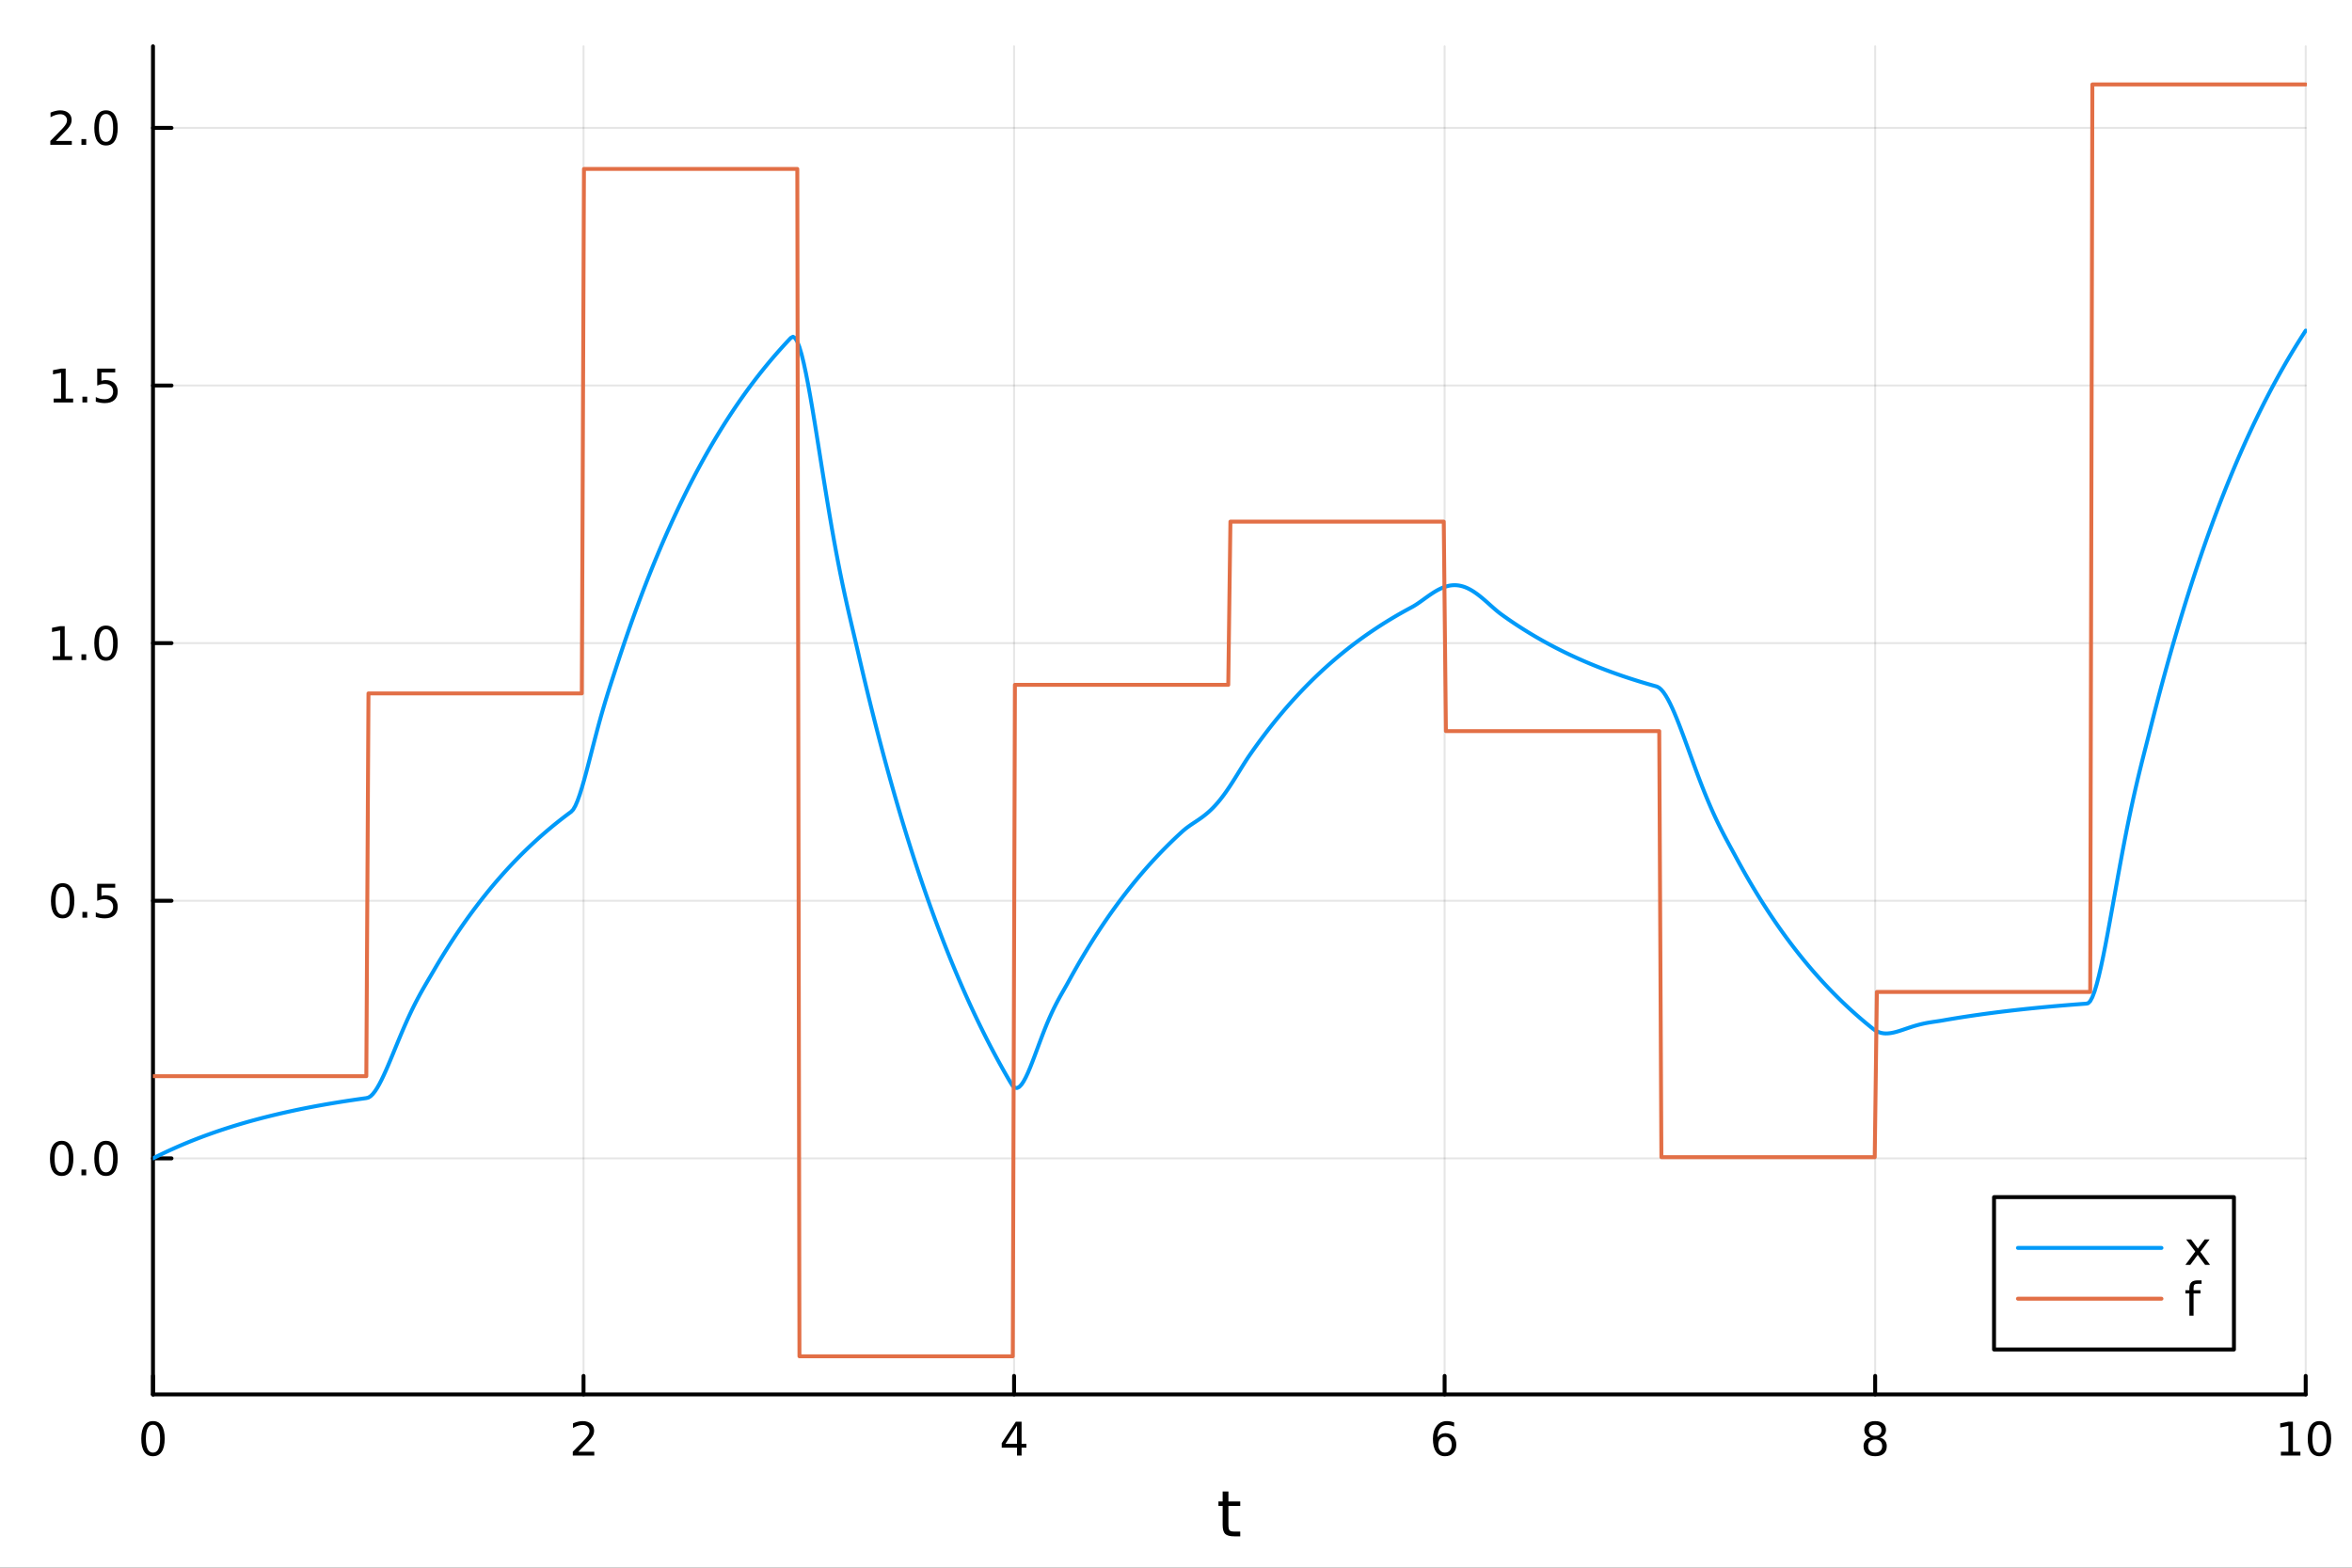 <?xml version="1.0" encoding="utf-8"?>
<svg xmlns="http://www.w3.org/2000/svg" xmlns:xlink="http://www.w3.org/1999/xlink" width="600" height="400" viewBox="0 0 2400 1600">
<rect x="0" y="0" width="2400" height="1600" fill="#333333" stroke="none"/>
<defs>
  <clipPath id="clip110">
    <rect x="0" y="0" width="2400" height="1600"/>
  </clipPath>
</defs>
<path clip-path="url(#clip110)" d="M0 1600 L2400 1600 L2400 0 L0 0  Z" fill="#ffffff" fill-rule="evenodd" fill-opacity="1"/>
<defs>
  <clipPath id="clip111">
    <rect x="480" y="0" width="1681" height="1600"/>
  </clipPath>
</defs>
<path clip-path="url(#clip110)" d="M156.112 1423.18 L2352.76 1423.18 L2352.76 47.244 L156.112 47.244  Z" fill="#ffffff" fill-rule="evenodd" fill-opacity="1"/>
<defs>
  <clipPath id="clip112">
    <rect x="156" y="47" width="2198" height="1377"/>
  </clipPath>
</defs>
<polyline clip-path="url(#clip112)" style="stroke:#000000; stroke-linecap:round; stroke-linejoin:round; stroke-width:2; stroke-opacity:0.1; fill:none" points="156.112,1423.18 156.112,47.244 "/>
<polyline clip-path="url(#clip112)" style="stroke:#000000; stroke-linecap:round; stroke-linejoin:round; stroke-width:2; stroke-opacity:0.1; fill:none" points="595.441,1423.18 595.441,47.244 "/>
<polyline clip-path="url(#clip112)" style="stroke:#000000; stroke-linecap:round; stroke-linejoin:round; stroke-width:2; stroke-opacity:0.1; fill:none" points="1034.77,1423.18 1034.77,47.244 "/>
<polyline clip-path="url(#clip112)" style="stroke:#000000; stroke-linecap:round; stroke-linejoin:round; stroke-width:2; stroke-opacity:0.1; fill:none" points="1474.1,1423.18 1474.1,47.244 "/>
<polyline clip-path="url(#clip112)" style="stroke:#000000; stroke-linecap:round; stroke-linejoin:round; stroke-width:2; stroke-opacity:0.1; fill:none" points="1913.43,1423.18 1913.43,47.244 "/>
<polyline clip-path="url(#clip112)" style="stroke:#000000; stroke-linecap:round; stroke-linejoin:round; stroke-width:2; stroke-opacity:0.1; fill:none" points="2352.76,1423.18 2352.76,47.244 "/>
<polyline clip-path="url(#clip112)" style="stroke:#000000; stroke-linecap:round; stroke-linejoin:round; stroke-width:2; stroke-opacity:0.1; fill:none" points="156.112,1182.25 2352.76,1182.25 "/>
<polyline clip-path="url(#clip112)" style="stroke:#000000; stroke-linecap:round; stroke-linejoin:round; stroke-width:2; stroke-opacity:0.1; fill:none" points="156.112,919.32 2352.76,919.32 "/>
<polyline clip-path="url(#clip112)" style="stroke:#000000; stroke-linecap:round; stroke-linejoin:round; stroke-width:2; stroke-opacity:0.1; fill:none" points="156.112,656.388 2352.76,656.388 "/>
<polyline clip-path="url(#clip112)" style="stroke:#000000; stroke-linecap:round; stroke-linejoin:round; stroke-width:2; stroke-opacity:0.1; fill:none" points="156.112,393.456 2352.76,393.456 "/>
<polyline clip-path="url(#clip112)" style="stroke:#000000; stroke-linecap:round; stroke-linejoin:round; stroke-width:2; stroke-opacity:0.1; fill:none" points="156.112,130.524 2352.76,130.524 "/>
<polyline clip-path="url(#clip110)" style="stroke:#000000; stroke-linecap:round; stroke-linejoin:round; stroke-width:4; stroke-opacity:1; fill:none" points="156.112,1423.18 2352.76,1423.18 "/>
<polyline clip-path="url(#clip110)" style="stroke:#000000; stroke-linecap:round; stroke-linejoin:round; stroke-width:4; stroke-opacity:1; fill:none" points="156.112,1423.18 156.112,1404.28 "/>
<polyline clip-path="url(#clip110)" style="stroke:#000000; stroke-linecap:round; stroke-linejoin:round; stroke-width:4; stroke-opacity:1; fill:none" points="595.441,1423.18 595.441,1404.28 "/>
<polyline clip-path="url(#clip110)" style="stroke:#000000; stroke-linecap:round; stroke-linejoin:round; stroke-width:4; stroke-opacity:1; fill:none" points="1034.77,1423.18 1034.77,1404.28 "/>
<polyline clip-path="url(#clip110)" style="stroke:#000000; stroke-linecap:round; stroke-linejoin:round; stroke-width:4; stroke-opacity:1; fill:none" points="1474.1,1423.18 1474.1,1404.28 "/>
<polyline clip-path="url(#clip110)" style="stroke:#000000; stroke-linecap:round; stroke-linejoin:round; stroke-width:4; stroke-opacity:1; fill:none" points="1913.43,1423.18 1913.43,1404.28 "/>
<polyline clip-path="url(#clip110)" style="stroke:#000000; stroke-linecap:round; stroke-linejoin:round; stroke-width:4; stroke-opacity:1; fill:none" points="2352.76,1423.18 2352.76,1404.28 "/>
<path clip-path="url(#clip110)" d="M156.112 1454.1 Q152.501 1454.1 150.672 1457.66 Q148.867 1461.2 148.867 1468.33 Q148.867 1475.44 150.672 1479.01 Q152.501 1482.55 156.112 1482.55 Q159.746 1482.55 161.552 1479.01 Q163.381 1475.44 163.381 1468.33 Q163.381 1461.2 161.552 1457.66 Q159.746 1454.1 156.112 1454.1 M156.112 1450.39 Q161.922 1450.39 164.978 1455 Q168.057 1459.58 168.057 1468.33 Q168.057 1477.06 164.978 1481.67 Q161.922 1486.25 156.112 1486.25 Q150.302 1486.25 147.223 1481.67 Q144.168 1477.06 144.168 1468.33 Q144.168 1459.58 147.223 1455 Q150.302 1450.39 156.112 1450.39 Z" fill="#000000" fill-rule="nonzero" fill-opacity="1" /><path clip-path="url(#clip110)" d="M590.094 1481.64 L606.413 1481.64 L606.413 1485.58 L584.469 1485.58 L584.469 1481.64 Q587.131 1478.89 591.714 1474.26 Q596.321 1469.61 597.501 1468.27 Q599.746 1465.74 600.626 1464.01 Q601.529 1462.25 601.529 1460.56 Q601.529 1457.8 599.584 1456.07 Q597.663 1454.33 594.561 1454.33 Q592.362 1454.33 589.909 1455.09 Q587.478 1455.86 584.7 1457.41 L584.7 1452.69 Q587.524 1451.55 589.978 1450.97 Q592.432 1450.39 594.469 1450.39 Q599.839 1450.39 603.033 1453.08 Q606.228 1455.77 606.228 1460.26 Q606.228 1462.39 605.418 1464.31 Q604.631 1466.2 602.524 1468.8 Q601.945 1469.47 598.844 1472.69 Q595.742 1475.88 590.094 1481.64 Z" fill="#000000" fill-rule="nonzero" fill-opacity="1" /><path clip-path="url(#clip110)" d="M1037.78 1455.09 L1025.97 1473.54 L1037.78 1473.54 L1037.78 1455.09 M1036.55 1451.02 L1042.43 1451.02 L1042.43 1473.54 L1047.36 1473.54 L1047.36 1477.43 L1042.43 1477.43 L1042.43 1485.58 L1037.78 1485.58 L1037.78 1477.43 L1022.18 1477.43 L1022.18 1472.92 L1036.55 1451.02 Z" fill="#000000" fill-rule="nonzero" fill-opacity="1" /><path clip-path="url(#clip110)" d="M1474.5 1466.44 Q1471.36 1466.44 1469.5 1468.59 Q1467.67 1470.74 1467.67 1474.49 Q1467.67 1478.22 1469.5 1480.39 Q1471.36 1482.55 1474.5 1482.55 Q1477.65 1482.55 1479.48 1480.39 Q1481.33 1478.22 1481.33 1474.49 Q1481.33 1470.74 1479.48 1468.59 Q1477.65 1466.44 1474.5 1466.44 M1483.79 1451.78 L1483.79 1456.04 Q1482.03 1455.21 1480.22 1454.77 Q1478.44 1454.33 1476.68 1454.33 Q1472.05 1454.33 1469.6 1457.45 Q1467.17 1460.58 1466.82 1466.9 Q1468.18 1464.89 1470.24 1463.82 Q1472.3 1462.73 1474.78 1462.73 Q1479.99 1462.73 1483 1465.9 Q1486.03 1469.05 1486.03 1474.49 Q1486.03 1479.82 1482.88 1483.03 Q1479.73 1486.25 1474.5 1486.25 Q1468.51 1486.25 1465.34 1481.67 Q1462.17 1477.06 1462.17 1468.33 Q1462.17 1460.14 1466.05 1455.28 Q1469.94 1450.39 1476.49 1450.39 Q1478.25 1450.39 1480.04 1450.74 Q1481.84 1451.09 1483.79 1451.78 Z" fill="#000000" fill-rule="nonzero" fill-opacity="1" /><path clip-path="url(#clip110)" d="M1913.43 1469.17 Q1910.09 1469.17 1908.17 1470.95 Q1906.27 1472.73 1906.27 1475.86 Q1906.27 1478.98 1908.17 1480.77 Q1910.09 1482.55 1913.43 1482.55 Q1916.76 1482.55 1918.68 1480.77 Q1920.6 1478.96 1920.6 1475.86 Q1920.6 1472.73 1918.68 1470.95 Q1916.78 1469.17 1913.43 1469.17 M1908.75 1467.18 Q1905.74 1466.44 1904.05 1464.38 Q1902.39 1462.32 1902.39 1459.35 Q1902.39 1455.21 1905.33 1452.8 Q1908.29 1450.39 1913.43 1450.39 Q1918.59 1450.39 1921.53 1452.8 Q1924.47 1455.21 1924.47 1459.35 Q1924.47 1462.32 1922.78 1464.38 Q1921.11 1466.44 1918.13 1467.18 Q1921.51 1467.96 1923.38 1470.26 Q1925.28 1472.55 1925.28 1475.86 Q1925.28 1480.88 1922.2 1483.57 Q1919.14 1486.25 1913.43 1486.25 Q1907.71 1486.25 1904.63 1483.57 Q1901.58 1480.88 1901.58 1475.86 Q1901.58 1472.55 1903.47 1470.26 Q1905.37 1467.96 1908.75 1467.18 M1907.04 1459.79 Q1907.04 1462.48 1908.7 1463.98 Q1910.39 1465.49 1913.43 1465.49 Q1916.44 1465.49 1918.13 1463.98 Q1919.84 1462.48 1919.84 1459.79 Q1919.84 1457.11 1918.13 1455.6 Q1916.44 1454.1 1913.43 1454.1 Q1910.39 1454.1 1908.7 1455.6 Q1907.04 1457.11 1907.04 1459.79 Z" fill="#000000" fill-rule="nonzero" fill-opacity="1" /><path clip-path="url(#clip110)" d="M2327.44 1481.64 L2335.08 1481.64 L2335.08 1455.28 L2326.77 1456.95 L2326.77 1452.69 L2335.04 1451.02 L2339.71 1451.02 L2339.71 1481.64 L2347.35 1481.64 L2347.35 1485.58 L2327.44 1485.58 L2327.44 1481.64 Z" fill="#000000" fill-rule="nonzero" fill-opacity="1" /><path clip-path="url(#clip110)" d="M2366.8 1454.1 Q2363.18 1454.1 2361.36 1457.66 Q2359.55 1461.2 2359.55 1468.33 Q2359.55 1475.44 2361.36 1479.01 Q2363.18 1482.55 2366.8 1482.55 Q2370.43 1482.55 2372.23 1479.01 Q2374.06 1475.44 2374.06 1468.33 Q2374.06 1461.2 2372.23 1457.66 Q2370.43 1454.1 2366.8 1454.1 M2366.8 1450.39 Q2372.61 1450.39 2375.66 1455 Q2378.74 1459.58 2378.74 1468.33 Q2378.74 1477.06 2375.66 1481.67 Q2372.61 1486.25 2366.8 1486.25 Q2360.99 1486.25 2357.91 1481.67 Q2354.85 1477.06 2354.85 1468.33 Q2354.85 1459.58 2357.91 1455 Q2360.99 1450.39 2366.8 1450.39 Z" fill="#000000" fill-rule="nonzero" fill-opacity="1" /><path clip-path="url(#clip110)" d="M1253.5 1522.27 L1253.5 1532.4 L1265.56 1532.4 L1265.56 1536.95 L1253.5 1536.95 L1253.5 1556.3 Q1253.5 1560.66 1254.67 1561.9 Q1255.88 1563.14 1259.54 1563.14 L1265.56 1563.14 L1265.56 1568.04 L1259.54 1568.04 Q1252.76 1568.04 1250.18 1565.53 Q1247.61 1562.98 1247.61 1556.3 L1247.61 1536.95 L1243.31 1536.95 L1243.31 1532.4 L1247.61 1532.4 L1247.61 1522.27 L1253.5 1522.27 Z" fill="#000000" fill-rule="nonzero" fill-opacity="1" /><polyline clip-path="url(#clip110)" style="stroke:#000000; stroke-linecap:round; stroke-linejoin:round; stroke-width:4; stroke-opacity:1; fill:none" points="156.112,1423.18 156.112,47.244 "/>
<polyline clip-path="url(#clip110)" style="stroke:#000000; stroke-linecap:round; stroke-linejoin:round; stroke-width:4; stroke-opacity:1; fill:none" points="156.112,1182.25 175.01,1182.25 "/>
<polyline clip-path="url(#clip110)" style="stroke:#000000; stroke-linecap:round; stroke-linejoin:round; stroke-width:4; stroke-opacity:1; fill:none" points="156.112,919.32 175.01,919.32 "/>
<polyline clip-path="url(#clip110)" style="stroke:#000000; stroke-linecap:round; stroke-linejoin:round; stroke-width:4; stroke-opacity:1; fill:none" points="156.112,656.388 175.01,656.388 "/>
<polyline clip-path="url(#clip110)" style="stroke:#000000; stroke-linecap:round; stroke-linejoin:round; stroke-width:4; stroke-opacity:1; fill:none" points="156.112,393.456 175.01,393.456 "/>
<polyline clip-path="url(#clip110)" style="stroke:#000000; stroke-linecap:round; stroke-linejoin:round; stroke-width:4; stroke-opacity:1; fill:none" points="156.112,130.524 175.01,130.524 "/>
<path clip-path="url(#clip110)" d="M62.937 1168.05 Q59.325 1168.05 57.497 1171.61 Q55.691 1175.16 55.691 1182.29 Q55.691 1189.39 57.497 1192.96 Q59.325 1196.5 62.937 1196.5 Q66.571 1196.5 68.376 1192.96 Q70.205 1189.39 70.205 1182.29 Q70.205 1175.16 68.376 1171.61 Q66.571 1168.05 62.937 1168.05 M62.937 1164.35 Q68.747 1164.35 71.802 1168.95 Q74.881 1173.54 74.881 1182.29 Q74.881 1191.01 71.802 1195.62 Q68.747 1200.2 62.937 1200.2 Q57.126 1200.2 54.048 1195.62 Q50.992 1191.01 50.992 1182.29 Q50.992 1173.54 54.048 1168.95 Q57.126 1164.35 62.937 1164.35 Z" fill="#000000" fill-rule="nonzero" fill-opacity="1" /><path clip-path="url(#clip110)" d="M83.098 1193.65 L87.983 1193.65 L87.983 1199.53 L83.098 1199.53 L83.098 1193.65 Z" fill="#000000" fill-rule="nonzero" fill-opacity="1" /><path clip-path="url(#clip110)" d="M108.168 1168.05 Q104.557 1168.05 102.728 1171.61 Q100.922 1175.16 100.922 1182.29 Q100.922 1189.39 102.728 1192.96 Q104.557 1196.5 108.168 1196.5 Q111.802 1196.5 113.608 1192.96 Q115.436 1189.39 115.436 1182.29 Q115.436 1175.16 113.608 1171.61 Q111.802 1168.05 108.168 1168.05 M108.168 1164.35 Q113.978 1164.35 117.033 1168.95 Q120.112 1173.54 120.112 1182.29 Q120.112 1191.01 117.033 1195.62 Q113.978 1200.2 108.168 1200.2 Q102.358 1200.2 99.279 1195.62 Q96.223 1191.01 96.223 1182.29 Q96.223 1173.54 99.279 1168.95 Q102.358 1164.35 108.168 1164.35 Z" fill="#000000" fill-rule="nonzero" fill-opacity="1" /><path clip-path="url(#clip110)" d="M63.932 905.118 Q60.321 905.118 58.492 908.683 Q56.687 912.225 56.687 919.354 Q56.687 926.461 58.492 930.026 Q60.321 933.567 63.932 933.567 Q67.566 933.567 69.372 930.026 Q71.2 926.461 71.2 919.354 Q71.2 912.225 69.372 908.683 Q67.566 905.118 63.932 905.118 M63.932 901.415 Q69.742 901.415 72.798 906.021 Q75.876 910.604 75.876 919.354 Q75.876 928.081 72.798 932.688 Q69.742 937.271 63.932 937.271 Q58.122 937.271 55.043 932.688 Q51.987 928.081 51.987 919.354 Q51.987 910.604 55.043 906.021 Q58.122 901.415 63.932 901.415 Z" fill="#000000" fill-rule="nonzero" fill-opacity="1" /><path clip-path="url(#clip110)" d="M84.094 930.72 L88.978 930.72 L88.978 936.6 L84.094 936.6 L84.094 930.72 Z" fill="#000000" fill-rule="nonzero" fill-opacity="1" /><path clip-path="url(#clip110)" d="M99.21 902.04 L117.566 902.04 L117.566 905.975 L103.492 905.975 L103.492 914.447 Q104.51 914.1 105.529 913.938 Q106.547 913.753 107.566 913.753 Q113.353 913.753 116.733 916.924 Q120.112 920.095 120.112 925.512 Q120.112 931.09 116.64 934.192 Q113.168 937.271 106.848 937.271 Q104.672 937.271 102.404 936.901 Q100.159 936.53 97.751 935.789 L97.751 931.09 Q99.835 932.225 102.057 932.78 Q104.279 933.336 106.756 933.336 Q110.76 933.336 113.098 931.229 Q115.436 929.123 115.436 925.512 Q115.436 921.901 113.098 919.794 Q110.76 917.688 106.756 917.688 Q104.881 917.688 103.006 918.104 Q101.154 918.521 99.21 919.401 L99.21 902.04 Z" fill="#000000" fill-rule="nonzero" fill-opacity="1" /><path clip-path="url(#clip110)" d="M53.747 669.733 L61.386 669.733 L61.386 643.367 L53.075 645.034 L53.075 640.775 L61.339 639.108 L66.015 639.108 L66.015 669.733 L73.654 669.733 L73.654 673.668 L53.747 673.668 L53.747 669.733 Z" fill="#000000" fill-rule="nonzero" fill-opacity="1" /><path clip-path="url(#clip110)" d="M83.098 667.788 L87.983 667.788 L87.983 673.668 L83.098 673.668 L83.098 667.788 Z" fill="#000000" fill-rule="nonzero" fill-opacity="1" /><path clip-path="url(#clip110)" d="M108.168 642.187 Q104.557 642.187 102.728 645.751 Q100.922 649.293 100.922 656.423 Q100.922 663.529 102.728 667.094 Q104.557 670.636 108.168 670.636 Q111.802 670.636 113.608 667.094 Q115.436 663.529 115.436 656.423 Q115.436 649.293 113.608 645.751 Q111.802 642.187 108.168 642.187 M108.168 638.483 Q113.978 638.483 117.033 643.089 Q120.112 647.673 120.112 656.423 Q120.112 665.149 117.033 669.756 Q113.978 674.339 108.168 674.339 Q102.358 674.339 99.279 669.756 Q96.223 665.149 96.223 656.423 Q96.223 647.673 99.279 643.089 Q102.358 638.483 108.168 638.483 Z" fill="#000000" fill-rule="nonzero" fill-opacity="1" /><path clip-path="url(#clip110)" d="M54.742 406.801 L62.381 406.801 L62.381 380.435 L54.071 382.102 L54.071 377.843 L62.335 376.176 L67.011 376.176 L67.011 406.801 L74.649 406.801 L74.649 410.736 L54.742 410.736 L54.742 406.801 Z" fill="#000000" fill-rule="nonzero" fill-opacity="1" /><path clip-path="url(#clip110)" d="M84.094 404.857 L88.978 404.857 L88.978 410.736 L84.094 410.736 L84.094 404.857 Z" fill="#000000" fill-rule="nonzero" fill-opacity="1" /><path clip-path="url(#clip110)" d="M99.21 376.176 L117.566 376.176 L117.566 380.111 L103.492 380.111 L103.492 388.583 Q104.51 388.236 105.529 388.074 Q106.547 387.889 107.566 387.889 Q113.353 387.889 116.733 391.06 Q120.112 394.232 120.112 399.648 Q120.112 405.227 116.64 408.329 Q113.168 411.407 106.848 411.407 Q104.672 411.407 102.404 411.037 Q100.159 410.667 97.751 409.926 L97.751 405.227 Q99.835 406.361 102.057 406.917 Q104.279 407.472 106.756 407.472 Q110.76 407.472 113.098 405.366 Q115.436 403.259 115.436 399.648 Q115.436 396.037 113.098 393.931 Q110.76 391.824 106.756 391.824 Q104.881 391.824 103.006 392.241 Q101.154 392.658 99.21 393.537 L99.21 376.176 Z" fill="#000000" fill-rule="nonzero" fill-opacity="1" /><path clip-path="url(#clip110)" d="M56.964 143.869 L73.284 143.869 L73.284 147.804 L51.339 147.804 L51.339 143.869 Q54.001 141.115 58.585 136.485 Q63.191 131.832 64.372 130.49 Q66.617 127.966 67.497 126.23 Q68.399 124.471 68.399 122.781 Q68.399 120.027 66.455 118.291 Q64.534 116.555 61.432 116.555 Q59.233 116.555 56.779 117.318 Q54.349 118.082 51.571 119.633 L51.571 114.911 Q54.395 113.777 56.849 113.198 Q59.302 112.619 61.339 112.619 Q66.71 112.619 69.904 115.305 Q73.099 117.99 73.099 122.48 Q73.099 124.61 72.288 126.531 Q71.501 128.429 69.395 131.022 Q68.816 131.693 65.714 134.911 Q62.612 138.105 56.964 143.869 Z" fill="#000000" fill-rule="nonzero" fill-opacity="1" /><path clip-path="url(#clip110)" d="M83.098 141.925 L87.983 141.925 L87.983 147.804 L83.098 147.804 L83.098 141.925 Z" fill="#000000" fill-rule="nonzero" fill-opacity="1" /><path clip-path="url(#clip110)" d="M108.168 116.323 Q104.557 116.323 102.728 119.888 Q100.922 123.429 100.922 130.559 Q100.922 137.666 102.728 141.23 Q104.557 144.772 108.168 144.772 Q111.802 144.772 113.608 141.23 Q115.436 137.666 115.436 130.559 Q115.436 123.429 113.608 119.888 Q111.802 116.323 108.168 116.323 M108.168 112.619 Q113.978 112.619 117.033 117.226 Q120.112 121.809 120.112 130.559 Q120.112 139.286 117.033 143.892 Q113.978 148.476 108.168 148.476 Q102.358 148.476 99.279 143.892 Q96.223 139.286 96.223 130.559 Q96.223 121.809 99.279 117.226 Q102.358 112.619 108.168 112.619 Z" fill="#000000" fill-rule="nonzero" fill-opacity="1" /><polyline clip-path="url(#clip112)" style="stroke:#009af9; stroke-linecap:round; stroke-linejoin:round; stroke-width:4; stroke-opacity:1; fill:none" points="156.112,1182.25 158.311,1181.14 160.51,1180.04 162.709,1178.96 164.907,1177.89 167.106,1176.84 169.305,1175.8 171.504,1174.77 173.703,1173.76 175.902,1172.76 178.101,1171.77 180.299,1170.8 182.498,1169.84 184.697,1168.89 186.896,1167.95 189.095,1167.03 191.294,1166.12 193.492,1165.22 195.691,1164.34 197.89,1163.46 200.089,1162.6 202.288,1161.75 204.487,1160.91 206.686,1160.08 208.884,1159.26 211.083,1158.45 213.282,1157.66 215.481,1156.87 217.68,1156.09 219.879,1155.33 222.077,1154.57 224.276,1153.83 226.475,1153.09 228.674,1152.37 230.873,1151.65 233.072,1150.94 235.27,1150.25 237.469,1149.56 239.668,1148.88 241.867,1148.21 244.066,1147.55 246.265,1146.9 248.464,1146.25 250.662,1145.62 252.861,1144.99 255.06,1144.37 257.259,1143.76 259.458,1143.16 261.657,1142.57 263.855,1141.98 266.054,1141.4 268.253,1140.83 270.452,1140.27 272.651,1139.72 274.85,1139.17 277.048,1138.63 279.247,1138.09 281.446,1137.57 283.645,1137.05 285.844,1136.53 288.043,1136.03 290.242,1135.53 292.44,1135.03 294.639,1134.55 296.838,1134.07 299.037,1133.6 301.236,1133.13 303.435,1132.67 305.633,1132.21 307.832,1131.76 310.031,1131.32 312.23,1130.88 314.429,1130.45 316.628,1130.03 318.826,1129.61 321.025,1129.19 323.224,1128.78 325.423,1128.38 327.622,1127.98 329.821,1127.59 332.02,1127.2 334.218,1126.82 336.417,1126.44 338.616,1126.07 340.815,1125.7 343.014,1125.34 345.213,1124.98 347.411,1124.63 349.61,1124.28 351.809,1123.94 354.008,1123.6 356.207,1123.27 358.406,1122.94 360.604,1122.61 362.803,1122.29 365.002,1121.97 367.201,1121.66 369.4,1121.35 371.599,1121.04 373.798,1120.74 375.996,1120.16 378.195,1118.76 380.394,1116.62 382.593,1113.83 384.792,1110.48 386.991,1106.64 389.189,1102.41 391.388,1097.83 393.587,1092.99 395.786,1087.95 397.985,1082.75 400.184,1077.46 402.382,1072.11 404.581,1066.76 406.78,1061.43 408.979,1056.17 411.178,1050.99 413.377,1045.93 415.576,1040.99 417.774,1036.2 419.973,1031.55 422.172,1027.06 424.371,1022.72 426.57,1018.53 428.769,1014.47 430.967,1010.53 433.166,1006.69 435.365,1002.91 437.564,999.179 439.763,995.451 441.962,991.687 444.161,987.922 446.359,984.207 448.558,980.541 450.757,976.924 452.956,973.355 455.155,969.833 457.354,966.358 459.552,962.928 461.751,959.545 463.95,956.206 466.149,952.911 468.348,949.66 470.547,946.453 472.745,943.287 474.944,940.164 477.143,937.082 479.342,934.041 481.541,931.039 483.74,928.078 485.939,925.156 488.137,922.273 490.336,919.428 492.535,916.62 494.734,913.85 496.933,911.116 499.132,908.419 501.33,905.758 503.529,903.132 505.728,900.541 507.927,897.984 510.126,895.461 512.325,892.972 514.523,890.516 516.722,888.092 518.921,885.701 521.12,883.341 523.319,881.013 525.518,878.715 527.717,876.448 529.915,874.211 532.114,872.004 534.313,869.826 536.512,867.677 538.711,865.557 540.91,863.464 543.108,861.4 545.307,859.362 547.506,857.352 549.705,855.369 551.904,853.411 554.103,851.48 556.301,849.574 558.5,847.693 560.699,845.838 562.898,844.006 565.097,842.199 567.296,840.416 569.495,838.657 571.693,836.921 573.892,835.208 576.091,833.517 578.29,831.849 580.489,830.203 582.688,828.579 584.886,826.276 587.085,822.455 589.284,817.36 591.483,811.225 593.682,804.264 595.881,796.673 598.079,788.626 600.278,780.28 602.477,771.772 604.676,763.222 606.875,754.726 609.074,746.366 611.273,738.2 613.471,730.271 615.67,722.6 617.869,715.19 620.068,708.024 622.267,701.066 624.466,694.262 626.664,687.536 628.863,680.795 631.062,674.055 633.261,667.404 635.46,660.842 637.659,654.366 639.858,647.976 642.056,641.671 644.255,635.449 646.454,629.31 648.653,623.253 650.852,617.275 653.051,611.377 655.249,605.557 657.448,599.813 659.647,594.146 661.846,588.554 664.045,583.036 666.244,577.591 668.442,572.219 670.641,566.918 672.84,561.687 675.039,556.525 677.238,551.432 679.437,546.406 681.636,541.448 683.834,536.555 686.033,531.727 688.232,526.963 690.431,522.262 692.63,517.624 694.829,513.047 697.027,508.531 699.226,504.075 701.425,499.678 703.624,495.339 705.823,491.058 708.022,486.834 710.22,482.666 712.419,478.553 714.618,474.495 716.817,470.49 719.016,466.539 721.215,462.639 723.414,458.792 725.612,454.995 727.811,451.249 730.01,447.553 732.209,443.905 734.408,440.305 736.607,436.754 738.805,433.249 741.004,429.791 743.203,426.378 745.402,423.011 747.601,419.688 749.8,416.41 751.998,413.174 754.197,409.982 756.396,406.832 758.595,403.724 760.794,400.657 762.993,397.631 765.192,394.645 767.39,391.699 769.589,388.791 771.788,385.922 773.987,383.092 776.186,380.298 778.385,377.542 780.583,374.823 782.782,372.139 784.981,369.491 787.18,366.878 789.379,364.3 791.578,361.756 793.776,359.246 795.975,356.768 798.174,354.324 800.373,351.912 802.572,349.533 804.771,347.184 806.97,344.867 809.168,343.668 811.367,345.029 813.566,348.677 815.765,354.338 817.964,361.751 820.163,370.671 822.361,380.867 824.56,392.124 826.759,404.239 828.958,417.025 831.157,430.311 833.356,443.937 835.554,457.76 837.753,471.652 839.952,485.499 842.151,499.199 844.35,512.669 846.549,525.837 848.748,538.647 850.946,551.058 853.145,563.043 855.344,574.588 857.543,585.697 859.742,596.386 861.941,606.685 864.139,616.642 866.338,626.315 868.537,635.78 870.736,645.126 872.935,654.458 875.134,663.892 877.333,673.433 879.531,682.857 881.73,692.156 883.929,701.332 886.128,710.386 888.327,719.32 890.526,728.135 892.724,736.834 894.923,745.417 897.122,753.887 899.321,762.244 901.52,770.49 903.719,778.627 905.917,786.657 908.116,794.579 910.315,802.397 912.514,810.111 914.713,817.723 916.912,825.234 919.111,832.645 921.309,839.959 923.508,847.176 925.707,854.297 927.906,861.324 930.105,868.258 932.304,875.1 934.502,881.852 936.701,888.514 938.9,895.088 941.099,901.574 943.298,907.974 945.497,914.29 947.695,920.521 949.894,926.67 952.093,932.737 954.292,938.724 956.491,944.631 958.69,950.459 960.889,956.21 963.087,961.885 965.286,967.484 967.485,973.009 969.684,978.461 971.883,983.84 974.082,989.148 976.28,994.385 978.479,999.553 980.678,1004.65 982.877,1009.68 985.076,1014.65 987.275,1019.55 989.473,1024.38 991.672,1029.15 993.871,1033.86 996.07,1038.5 998.269,1043.09 1000.47,1047.61 1002.67,1052.07 1004.87,1056.47 1007.06,1060.82 1009.26,1065.11 1011.46,1069.34 1013.66,1073.51 1015.86,1077.63 1018.06,1081.7 1020.26,1085.71 1022.46,1089.66 1024.65,1093.57 1026.85,1097.42 1029.05,1101.23 1031.25,1104.98 1033.45,1108.4 1035.65,1110.21 1037.85,1110.44 1040.05,1109.31 1042.25,1107.03 1044.44,1103.77 1046.64,1099.71 1048.84,1095.02 1051.04,1089.84 1053.24,1084.3 1055.44,1078.54 1057.64,1072.64 1059.84,1066.72 1062.04,1060.84 1064.23,1055.08 1066.43,1049.49 1068.63,1044.11 1070.83,1038.97 1073.03,1034.08 1075.23,1029.44 1077.43,1025.05 1079.63,1020.86 1081.82,1016.85 1084.02,1012.97 1086.22,1009.13 1088.42,1005.27 1090.62,1001.29 1092.82,997.284 1095.02,993.329 1097.22,989.426 1099.42,985.575 1101.61,981.774 1103.81,978.025 1106.01,974.324 1108.21,970.673 1110.41,967.071 1112.61,963.516 1114.81,960.008 1117.01,956.547 1119.21,953.132 1121.4,949.761 1123.6,946.436 1125.8,943.155 1128,939.917 1130.2,936.721 1132.4,933.569 1134.6,930.458 1136.8,927.388 1138.99,924.359 1141.19,921.37 1143.39,918.421 1145.59,915.511 1147.79,912.639 1149.99,909.806 1152.19,907.01 1154.39,904.251 1156.59,901.529 1158.78,898.843 1160.98,896.193 1163.18,893.578 1165.38,890.997 1167.58,888.451 1169.78,885.939 1171.98,883.46 1174.18,881.014 1176.38,878.6 1178.57,876.218 1180.77,873.868 1182.97,871.549 1185.17,869.261 1187.37,867.003 1189.57,864.775 1191.77,862.577 1193.97,860.407 1196.16,858.267 1198.36,856.155 1200.56,854.07 1202.76,852.014 1204.96,849.984 1207.16,847.987 1209.36,846.131 1211.56,844.43 1213.76,842.844 1215.95,841.334 1218.15,839.867 1220.35,838.41 1222.55,836.935 1224.75,835.414 1226.95,833.826 1229.15,832.149 1231.35,830.366 1233.55,828.461 1235.74,826.424 1237.94,824.245 1240.14,821.917 1242.34,819.438 1244.54,816.807 1246.74,814.025 1248.94,811.099 1251.14,808.037 1253.33,804.848 1255.53,801.548 1257.73,798.152 1259.93,794.679 1262.13,791.153 1264.33,787.598 1266.53,784.042 1268.73,780.517 1270.93,777.054 1273.12,773.692 1275.32,770.464 1277.52,767.308 1279.72,764.193 1281.92,761.12 1284.12,758.087 1286.32,755.095 1288.52,752.142 1290.71,749.229 1292.91,746.354 1295.11,743.517 1297.31,740.718 1299.51,737.956 1301.71,735.231 1303.91,732.541 1306.11,729.888 1308.31,727.269 1310.5,724.685 1312.7,722.136 1314.9,719.62 1317.1,717.138 1319.3,714.688 1321.5,712.271 1323.7,709.886 1325.9,707.532 1328.1,705.21 1330.29,702.918 1332.49,700.656 1334.69,698.424 1336.89,696.222 1339.09,694.048 1341.29,691.904 1343.49,689.788 1345.69,687.7 1347.88,685.64 1350.08,683.607 1352.28,681.601 1354.48,679.622 1356.68,677.669 1358.88,675.742 1361.08,673.841 1363.28,671.965 1365.48,670.114 1367.67,668.287 1369.87,666.485 1372.07,664.707 1374.27,662.953 1376.47,661.222 1378.67,659.514 1380.87,657.828 1383.07,656.165 1385.27,654.525 1387.46,652.906 1389.66,651.309 1391.86,649.732 1394.06,648.177 1396.26,646.643 1398.46,645.129 1400.66,643.635 1402.86,642.161 1405.05,640.707 1407.25,639.271 1409.45,637.855 1411.65,636.458 1413.85,635.079 1416.05,633.718 1418.25,632.376 1420.45,631.051 1422.65,629.744 1424.84,628.454 1427.04,627.181 1429.24,625.925 1431.44,624.685 1433.64,623.462 1435.84,622.255 1438.04,621.063 1440.24,619.888 1442.44,618.664 1444.63,617.312 1446.83,615.861 1449.03,614.338 1451.23,612.77 1453.43,611.182 1455.63,609.598 1457.83,608.038 1460.03,606.524 1462.22,605.075 1464.42,603.707 1466.62,602.438 1468.82,601.281 1471.02,600.249 1473.22,599.355 1475.42,598.606 1477.62,598.013 1479.82,597.582 1482.01,597.319 1484.21,597.226 1486.41,597.308 1488.61,597.564 1490.81,597.994 1493.01,598.597 1495.21,599.367 1497.41,600.301 1499.6,601.392 1501.8,602.631 1504,604.009 1506.2,605.515 1508.4,607.136 1510.6,608.859 1512.8,610.666 1515,612.543 1517.2,614.469 1519.39,616.424 1521.59,618.388 1523.79,620.337 1525.99,622.246 1528.19,624.089 1530.39,625.838 1532.59,627.468 1534.79,629.042 1536.99,630.594 1539.18,632.127 1541.38,633.639 1543.58,635.13 1545.78,636.603 1547.98,638.055 1550.18,639.488 1552.38,640.903 1554.58,642.298 1556.77,643.675 1558.97,645.034 1561.17,646.375 1563.37,647.698 1565.57,649.003 1567.77,650.291 1569.97,651.562 1572.17,652.817 1574.37,654.054 1576.56,655.275 1578.76,656.48 1580.96,657.669 1583.16,658.842 1585.36,660 1587.56,661.142 1589.76,662.27 1591.96,663.382 1594.16,664.479 1596.35,665.562 1598.55,666.631 1600.75,667.685 1602.95,668.726 1605.15,669.753 1607.35,670.766 1609.55,671.766 1611.75,672.752 1613.94,673.725 1616.14,674.686 1618.34,675.634 1620.54,676.569 1622.74,677.492 1624.94,678.402 1627.14,679.301 1629.34,680.187 1631.54,681.062 1633.73,681.925 1635.93,682.777 1638.13,683.617 1640.33,684.446 1642.53,685.265 1644.73,686.072 1646.93,686.869 1649.13,687.655 1651.33,688.43 1653.52,689.196 1655.72,689.951 1657.92,690.696 1660.12,691.431 1662.32,692.157 1664.52,692.873 1666.72,693.579 1668.92,694.276 1671.11,694.964 1673.31,695.642 1675.51,696.312 1677.71,696.973 1679.91,697.625 1682.11,698.268 1684.31,698.903 1686.51,699.53 1688.71,700.148 1690.9,700.791 1693.1,702.025 1695.3,703.998 1697.5,706.636 1699.7,709.87 1701.9,713.633 1704.1,717.86 1706.3,722.492 1708.5,727.469 1710.69,732.738 1712.89,738.248 1715.09,743.95 1717.29,749.799 1719.49,755.754 1721.69,761.775 1723.89,767.827 1726.09,773.877 1728.28,779.897 1730.48,785.859 1732.68,791.742 1734.88,797.524 1737.08,803.19 1739.28,808.725 1741.48,814.119 1743.68,819.365 1745.88,824.459 1748.07,829.399 1750.27,834.188 1752.47,838.83 1754.67,843.335 1756.87,847.713 1759.07,851.98 1761.27,856.153 1763.47,860.253 1765.66,864.304 1767.86,868.333 1770.06,872.372 1772.26,876.443 1774.46,880.481 1776.66,884.465 1778.86,888.397 1781.06,892.276 1783.26,896.104 1785.45,899.881 1787.65,903.608 1789.85,907.286 1792.05,910.915 1794.25,914.496 1796.45,918.029 1798.65,921.516 1800.85,924.956 1803.05,928.351 1805.24,931.701 1807.44,935.006 1809.64,938.267 1811.84,941.485 1814.04,944.661 1816.24,947.794 1818.44,950.886 1820.64,953.937 1822.83,956.948 1825.03,959.919 1827.23,962.85 1829.43,965.743 1831.63,968.597 1833.83,971.413 1836.03,974.193 1838.23,976.935 1840.43,979.641 1842.62,982.311 1844.82,984.946 1847.02,987.545 1849.22,990.11 1851.42,992.641 1853.62,995.139 1855.82,997.603 1858.02,1000.03 1860.22,1002.43 1862.41,1004.8 1864.61,1007.14 1866.81,1009.44 1869.01,1011.72 1871.21,1013.96 1873.41,1016.18 1875.61,1018.36 1877.81,1020.52 1880,1022.64 1882.2,1024.74 1884.4,1026.82 1886.6,1028.86 1888.8,1030.88 1891,1032.87 1893.2,1034.83 1895.4,1036.77 1897.6,1038.68 1899.79,1040.57 1901.99,1042.43 1904.19,1044.27 1906.39,1046.08 1908.59,1047.87 1910.79,1049.63 1912.99,1051.28 1915.19,1052.58 1917.39,1053.53 1919.58,1054.19 1921.78,1054.59 1923.98,1054.75 1926.18,1054.71 1928.38,1054.5 1930.58,1054.15 1932.78,1053.68 1934.98,1053.11 1937.17,1052.47 1939.37,1051.78 1941.57,1051.06 1943.77,1050.31 1945.97,1049.56 1948.17,1048.82 1950.37,1048.1 1952.57,1047.4 1954.77,1046.75 1956.96,1046.13 1959.16,1045.55 1961.36,1045.03 1963.56,1044.54 1965.76,1044.1 1967.96,1043.7 1970.16,1043.34 1972.36,1042.99 1974.55,1042.67 1976.75,1042.35 1978.95,1042.02 1981.15,1041.67 1983.35,1041.28 1985.55,1040.9 1987.75,1040.52 1989.95,1040.15 1992.15,1039.78 1994.34,1039.42 1996.54,1039.06 1998.74,1038.7 2000.94,1038.36 2003.14,1038.01 2005.34,1037.67 2007.54,1037.34 2009.74,1037.01 2011.94,1036.68 2014.13,1036.36 2016.33,1036.04 2018.53,1035.73 2020.73,1035.42 2022.93,1035.11 2025.13,1034.81 2027.33,1034.51 2029.53,1034.22 2031.72,1033.93 2033.92,1033.64 2036.12,1033.36 2038.32,1033.08 2040.52,1032.81 2042.72,1032.54 2044.92,1032.27 2047.12,1032.01 2049.32,1031.75 2051.51,1031.49 2053.71,1031.24 2055.91,1030.99 2058.11,1030.74 2060.31,1030.5 2062.51,1030.26 2064.71,1030.02 2066.91,1029.78 2069.11,1029.55 2071.3,1029.33 2073.5,1029.1 2075.7,1028.88 2077.9,1028.66 2080.1,1028.45 2082.3,1028.23 2084.5,1028.02 2086.7,1027.82 2088.89,1027.61 2091.09,1027.41 2093.29,1027.21 2095.49,1027.01 2097.69,1026.82 2099.89,1026.63 2102.09,1026.44 2104.29,1026.25 2106.49,1026.07 2108.68,1025.89 2110.88,1025.71 2113.08,1025.53 2115.28,1025.36 2117.48,1025.18 2119.68,1025.02 2121.88,1024.85 2124.08,1024.68 2126.28,1024.52 2128.47,1024.36 2130.67,1023.98 2132.87,1021.79 2135.07,1017.68 2137.27,1011.9 2139.47,1004.67 2141.67,996.193 2143.87,986.683 2146.06,976.321 2148.26,965.282 2150.46,953.725 2152.66,941.797 2154.86,929.632 2157.06,917.349 2159.26,905.057 2161.46,892.848 2163.66,880.804 2165.85,868.992 2168.05,857.464 2170.25,846.264 2172.45,835.417 2174.65,824.938 2176.85,814.827 2179.05,805.074 2181.25,795.651 2183.45,786.521 2185.64,777.63 2187.84,768.914 2190.04,760.293 2192.24,751.677 2194.44,742.962 2196.64,734.255 2198.84,725.662 2201.04,717.184 2203.23,708.818 2205.43,700.564 2207.63,692.418 2209.83,684.381 2212.03,676.45 2214.23,668.624 2216.43,660.902 2218.63,653.283 2220.83,645.764 2223.02,638.345 2225.22,631.025 2227.42,623.801 2229.62,616.673 2231.82,609.64 2234.02,602.7 2236.22,595.852 2238.42,589.095 2240.61,582.427 2242.81,575.847 2245.01,569.354 2247.21,562.947 2249.41,556.625 2251.61,550.386 2253.81,544.23 2256.01,538.156 2258.21,532.163 2260.4,526.248 2262.6,520.413 2264.8,514.655 2267,508.973 2269.2,503.367 2271.4,497.835 2273.6,492.377 2275.8,486.991 2278,481.677 2280.19,476.433 2282.39,471.259 2284.59,466.154 2286.79,461.117 2288.99,456.146 2291.19,451.242 2293.39,446.403 2295.59,441.628 2297.78,436.916 2299.98,432.267 2302.18,427.68 2304.38,423.153 2306.58,418.687 2308.78,414.28 2310.98,409.931 2313.18,405.64 2315.38,401.406 2317.57,397.228 2319.77,393.105 2321.97,389.037 2324.17,385.022 2326.37,381.061 2328.57,377.152 2330.77,373.295 2332.97,369.489 2335.17,365.733 2337.36,362.027 2339.56,358.37 2341.76,354.761 2343.96,351.2 2346.16,347.687 2348.36,344.22 2350.56,340.799 2352.76,337.423 "/>
<polyline clip-path="url(#clip112)" style="stroke:#e26f46; stroke-linecap:round; stroke-linejoin:round; stroke-width:4; stroke-opacity:1; fill:none" points="156.112,1098.36 158.311,1098.36 160.51,1098.36 162.709,1098.36 164.907,1098.36 167.106,1098.36 169.305,1098.36 171.504,1098.36 173.703,1098.36 175.902,1098.36 178.101,1098.36 180.299,1098.36 182.498,1098.36 184.697,1098.36 186.896,1098.36 189.095,1098.36 191.294,1098.36 193.492,1098.36 195.691,1098.36 197.89,1098.36 200.089,1098.36 202.288,1098.36 204.487,1098.36 206.686,1098.36 208.884,1098.36 211.083,1098.36 213.282,1098.36 215.481,1098.36 217.68,1098.36 219.879,1098.36 222.077,1098.36 224.276,1098.36 226.475,1098.36 228.674,1098.36 230.873,1098.36 233.072,1098.36 235.27,1098.36 237.469,1098.36 239.668,1098.36 241.867,1098.36 244.066,1098.36 246.265,1098.36 248.464,1098.36 250.662,1098.36 252.861,1098.36 255.06,1098.36 257.259,1098.36 259.458,1098.36 261.657,1098.36 263.855,1098.36 266.054,1098.36 268.253,1098.36 270.452,1098.36 272.651,1098.36 274.85,1098.36 277.048,1098.36 279.247,1098.36 281.446,1098.36 283.645,1098.36 285.844,1098.36 288.043,1098.36 290.242,1098.36 292.44,1098.36 294.639,1098.36 296.838,1098.36 299.037,1098.36 301.236,1098.36 303.435,1098.36 305.633,1098.36 307.832,1098.36 310.031,1098.36 312.23,1098.36 314.429,1098.36 316.628,1098.36 318.826,1098.36 321.025,1098.36 323.224,1098.36 325.423,1098.36 327.622,1098.36 329.821,1098.36 332.02,1098.36 334.218,1098.36 336.417,1098.36 338.616,1098.36 340.815,1098.36 343.014,1098.36 345.213,1098.36 347.411,1098.36 349.61,1098.36 351.809,1098.36 354.008,1098.36 356.207,1098.36 358.406,1098.36 360.604,1098.36 362.803,1098.36 365.002,1098.36 367.201,1098.36 369.4,1098.36 371.599,1098.36 373.798,1098.36 375.996,707.709 378.195,707.709 380.394,707.709 382.593,707.709 384.792,707.709 386.991,707.709 389.189,707.709 391.388,707.709 393.587,707.709 395.786,707.709 397.985,707.709 400.184,707.709 402.382,707.709 404.581,707.709 406.78,707.709 408.979,707.709 411.178,707.709 413.377,707.709 415.576,707.709 417.774,707.709 419.973,707.709 422.172,707.709 424.371,707.709 426.57,707.709 428.769,707.709 430.967,707.709 433.166,707.709 435.365,707.709 437.564,707.709 439.763,707.709 441.962,707.709 444.161,707.709 446.359,707.709 448.558,707.709 450.757,707.709 452.956,707.709 455.155,707.709 457.354,707.709 459.552,707.709 461.751,707.709 463.95,707.709 466.149,707.709 468.348,707.709 470.547,707.709 472.745,707.709 474.944,707.709 477.143,707.709 479.342,707.709 481.541,707.709 483.74,707.709 485.939,707.709 488.137,707.709 490.336,707.709 492.535,707.709 494.734,707.709 496.933,707.709 499.132,707.709 501.33,707.709 503.529,707.709 505.728,707.709 507.927,707.709 510.126,707.709 512.325,707.709 514.523,707.709 516.722,707.709 518.921,707.709 521.12,707.709 523.319,707.709 525.518,707.709 527.717,707.709 529.915,707.709 532.114,707.709 534.313,707.709 536.512,707.709 538.711,707.709 540.91,707.709 543.108,707.709 545.307,707.709 547.506,707.709 549.705,707.709 551.904,707.709 554.103,707.709 556.301,707.709 558.5,707.709 560.699,707.709 562.898,707.709 565.097,707.709 567.296,707.709 569.495,707.709 571.693,707.709 573.892,707.709 576.091,707.709 578.29,707.709 580.489,707.709 582.688,707.709 584.886,707.709 587.085,707.709 589.284,707.709 591.483,707.709 593.682,707.709 595.881,172.405 598.079,172.405 600.278,172.405 602.477,172.405 604.676,172.405 606.875,172.405 609.074,172.405 611.273,172.405 613.471,172.405 615.67,172.405 617.869,172.405 620.068,172.405 622.267,172.405 624.466,172.405 626.664,172.405 628.863,172.405 631.062,172.405 633.261,172.405 635.46,172.405 637.659,172.405 639.858,172.405 642.056,172.405 644.255,172.405 646.454,172.405 648.653,172.405 650.852,172.405 653.051,172.405 655.249,172.405 657.448,172.405 659.647,172.405 661.846,172.405 664.045,172.405 666.244,172.405 668.442,172.405 670.641,172.405 672.84,172.405 675.039,172.405 677.238,172.405 679.437,172.405 681.636,172.405 683.834,172.405 686.033,172.405 688.232,172.405 690.431,172.405 692.63,172.405 694.829,172.405 697.027,172.405 699.226,172.405 701.425,172.405 703.624,172.405 705.823,172.405 708.022,172.405 710.22,172.405 712.419,172.405 714.618,172.405 716.817,172.405 719.016,172.405 721.215,172.405 723.414,172.405 725.612,172.405 727.811,172.405 730.01,172.405 732.209,172.405 734.408,172.405 736.607,172.405 738.805,172.405 741.004,172.405 743.203,172.405 745.402,172.405 747.601,172.405 749.8,172.405 751.998,172.405 754.197,172.405 756.396,172.405 758.595,172.405 760.794,172.405 762.993,172.405 765.192,172.405 767.39,172.405 769.589,172.405 771.788,172.405 773.987,172.405 776.186,172.405 778.385,172.405 780.583,172.405 782.782,172.405 784.981,172.405 787.18,172.405 789.379,172.405 791.578,172.405 793.776,172.405 795.975,172.405 798.174,172.405 800.373,172.405 802.572,172.405 804.771,172.405 806.97,172.405 809.168,172.405 811.367,172.405 813.566,172.405 815.765,1384.24 817.964,1384.24 820.163,1384.24 822.361,1384.24 824.56,1384.24 826.759,1384.24 828.958,1384.24 831.157,1384.24 833.356,1384.24 835.554,1384.24 837.753,1384.24 839.952,1384.24 842.151,1384.24 844.35,1384.24 846.549,1384.24 848.748,1384.24 850.946,1384.24 853.145,1384.24 855.344,1384.24 857.543,1384.24 859.742,1384.24 861.941,1384.24 864.139,1384.24 866.338,1384.24 868.537,1384.24 870.736,1384.24 872.935,1384.24 875.134,1384.24 877.333,1384.24 879.531,1384.24 881.73,1384.24 883.929,1384.24 886.128,1384.24 888.327,1384.24 890.526,1384.24 892.724,1384.24 894.923,1384.24 897.122,1384.24 899.321,1384.24 901.52,1384.24 903.719,1384.24 905.917,1384.24 908.116,1384.24 910.315,1384.24 912.514,1384.24 914.713,1384.24 916.912,1384.24 919.111,1384.24 921.309,1384.24 923.508,1384.24 925.707,1384.24 927.906,1384.24 930.105,1384.24 932.304,1384.24 934.502,1384.24 936.701,1384.24 938.9,1384.24 941.099,1384.24 943.298,1384.24 945.497,1384.24 947.695,1384.24 949.894,1384.24 952.093,1384.24 954.292,1384.24 956.491,1384.24 958.69,1384.24 960.889,1384.24 963.087,1384.24 965.286,1384.24 967.485,1384.24 969.684,1384.24 971.883,1384.24 974.082,1384.24 976.28,1384.24 978.479,1384.24 980.678,1384.24 982.877,1384.24 985.076,1384.24 987.275,1384.24 989.473,1384.24 991.672,1384.24 993.871,1384.24 996.07,1384.24 998.269,1384.24 1000.47,1384.24 1002.67,1384.24 1004.87,1384.24 1007.06,1384.24 1009.26,1384.24 1011.46,1384.24 1013.66,1384.24 1015.86,1384.24 1018.06,1384.24 1020.26,1384.24 1022.46,1384.24 1024.65,1384.24 1026.85,1384.24 1029.05,1384.24 1031.25,1384.24 1033.45,1384.24 1035.65,698.941 1037.85,698.941 1040.05,698.941 1042.25,698.941 1044.44,698.941 1046.64,698.941 1048.84,698.941 1051.04,698.941 1053.24,698.941 1055.44,698.941 1057.64,698.941 1059.84,698.941 1062.04,698.941 1064.23,698.941 1066.43,698.941 1068.63,698.941 1070.83,698.941 1073.03,698.941 1075.23,698.941 1077.43,698.941 1079.63,698.941 1081.82,698.941 1084.02,698.941 1086.22,698.941 1088.42,698.941 1090.62,698.941 1092.82,698.941 1095.02,698.941 1097.22,698.941 1099.42,698.941 1101.61,698.941 1103.81,698.941 1106.01,698.941 1108.21,698.941 1110.41,698.941 1112.61,698.941 1114.81,698.941 1117.01,698.941 1119.21,698.941 1121.4,698.941 1123.6,698.941 1125.8,698.941 1128,698.941 1130.2,698.941 1132.4,698.941 1134.6,698.941 1136.8,698.941 1138.99,698.941 1141.19,698.941 1143.39,698.941 1145.59,698.941 1147.79,698.941 1149.99,698.941 1152.19,698.941 1154.39,698.941 1156.59,698.941 1158.78,698.941 1160.98,698.941 1163.18,698.941 1165.38,698.941 1167.58,698.941 1169.78,698.941 1171.98,698.941 1174.18,698.941 1176.38,698.941 1178.57,698.941 1180.77,698.941 1182.97,698.941 1185.17,698.941 1187.37,698.941 1189.57,698.941 1191.77,698.941 1193.97,698.941 1196.16,698.941 1198.36,698.941 1200.56,698.941 1202.76,698.941 1204.96,698.941 1207.16,698.941 1209.36,698.941 1211.56,698.941 1213.76,698.941 1215.95,698.941 1218.15,698.941 1220.35,698.941 1222.55,698.941 1224.75,698.941 1226.95,698.941 1229.15,698.941 1231.35,698.941 1233.55,698.941 1235.74,698.941 1237.94,698.941 1240.14,698.941 1242.34,698.941 1244.54,698.941 1246.74,698.941 1248.94,698.941 1251.14,698.941 1253.33,698.941 1255.53,532.387 1257.73,532.387 1259.93,532.387 1262.13,532.387 1264.33,532.387 1266.53,532.387 1268.73,532.387 1270.93,532.387 1273.12,532.387 1275.32,532.387 1277.52,532.387 1279.72,532.387 1281.92,532.387 1284.12,532.387 1286.32,532.387 1288.52,532.387 1290.71,532.387 1292.91,532.387 1295.11,532.387 1297.31,532.387 1299.51,532.387 1301.71,532.387 1303.91,532.387 1306.11,532.387 1308.31,532.387 1310.5,532.387 1312.7,532.387 1314.9,532.387 1317.1,532.387 1319.3,532.387 1321.5,532.387 1323.7,532.387 1325.9,532.387 1328.1,532.387 1330.29,532.387 1332.49,532.387 1334.69,532.387 1336.89,532.387 1339.09,532.387 1341.29,532.387 1343.49,532.387 1345.69,532.387 1347.88,532.387 1350.08,532.387 1352.28,532.387 1354.48,532.387 1356.68,532.387 1358.88,532.387 1361.08,532.387 1363.28,532.387 1365.48,532.387 1367.67,532.387 1369.87,532.387 1372.07,532.387 1374.27,532.387 1376.47,532.387 1378.67,532.387 1380.87,532.387 1383.07,532.387 1385.27,532.387 1387.46,532.387 1389.66,532.387 1391.86,532.387 1394.06,532.387 1396.26,532.387 1398.46,532.387 1400.66,532.387 1402.86,532.387 1405.05,532.387 1407.25,532.387 1409.45,532.387 1411.65,532.387 1413.85,532.387 1416.05,532.387 1418.25,532.387 1420.45,532.387 1422.65,532.387 1424.84,532.387 1427.04,532.387 1429.24,532.387 1431.44,532.387 1433.64,532.387 1435.84,532.387 1438.04,532.387 1440.24,532.387 1442.44,532.387 1444.63,532.387 1446.83,532.387 1449.03,532.387 1451.23,532.387 1453.43,532.387 1455.63,532.387 1457.83,532.387 1460.03,532.387 1462.22,532.387 1464.42,532.387 1466.62,532.387 1468.82,532.387 1471.02,532.387 1473.22,532.387 1475.42,746.162 1477.62,746.162 1479.82,746.162 1482.01,746.162 1484.21,746.162 1486.41,746.162 1488.61,746.162 1490.81,746.162 1493.01,746.162 1495.21,746.162 1497.41,746.162 1499.6,746.162 1501.8,746.162 1504,746.162 1506.2,746.162 1508.4,746.162 1510.6,746.162 1512.8,746.162 1515,746.162 1517.2,746.162 1519.39,746.162 1521.59,746.162 1523.79,746.162 1525.99,746.162 1528.19,746.162 1530.39,746.162 1532.59,746.162 1534.79,746.162 1536.99,746.162 1539.18,746.162 1541.38,746.162 1543.58,746.162 1545.78,746.162 1547.98,746.162 1550.18,746.162 1552.38,746.162 1554.58,746.162 1556.77,746.162 1558.97,746.162 1561.17,746.162 1563.37,746.162 1565.57,746.162 1567.77,746.162 1569.97,746.162 1572.17,746.162 1574.37,746.162 1576.56,746.162 1578.76,746.162 1580.96,746.162 1583.16,746.162 1585.36,746.162 1587.56,746.162 1589.76,746.162 1591.96,746.162 1594.16,746.162 1596.35,746.162 1598.55,746.162 1600.75,746.162 1602.95,746.162 1605.15,746.162 1607.35,746.162 1609.55,746.162 1611.75,746.162 1613.94,746.162 1616.14,746.162 1618.34,746.162 1620.54,746.162 1622.74,746.162 1624.94,746.162 1627.14,746.162 1629.34,746.162 1631.54,746.162 1633.73,746.162 1635.93,746.162 1638.13,746.162 1640.33,746.162 1642.53,746.162 1644.73,746.162 1646.93,746.162 1649.13,746.162 1651.33,746.162 1653.52,746.162 1655.72,746.162 1657.92,746.162 1660.12,746.162 1662.32,746.162 1664.52,746.162 1666.72,746.162 1668.92,746.162 1671.11,746.162 1673.31,746.162 1675.51,746.162 1677.71,746.162 1679.91,746.162 1682.11,746.162 1684.31,746.162 1686.51,746.162 1688.71,746.162 1690.9,746.162 1693.1,746.162 1695.3,1181.01 1697.5,1181.01 1699.7,1181.01 1701.9,1181.01 1704.1,1181.01 1706.3,1181.01 1708.5,1181.01 1710.69,1181.01 1712.89,1181.01 1715.09,1181.01 1717.29,1181.01 1719.49,1181.01 1721.69,1181.01 1723.89,1181.01 1726.09,1181.01 1728.28,1181.01 1730.48,1181.01 1732.68,1181.01 1734.88,1181.01 1737.08,1181.01 1739.28,1181.01 1741.48,1181.01 1743.68,1181.01 1745.88,1181.01 1748.07,1181.01 1750.27,1181.01 1752.47,1181.01 1754.67,1181.01 1756.87,1181.01 1759.07,1181.01 1761.27,1181.01 1763.47,1181.01 1765.66,1181.01 1767.86,1181.01 1770.06,1181.01 1772.26,1181.01 1774.46,1181.01 1776.66,1181.01 1778.86,1181.01 1781.06,1181.01 1783.26,1181.01 1785.45,1181.01 1787.65,1181.01 1789.85,1181.01 1792.05,1181.01 1794.25,1181.01 1796.45,1181.01 1798.65,1181.01 1800.85,1181.01 1803.05,1181.01 1805.24,1181.01 1807.44,1181.01 1809.64,1181.01 1811.84,1181.01 1814.04,1181.01 1816.24,1181.01 1818.44,1181.01 1820.64,1181.01 1822.83,1181.01 1825.03,1181.01 1827.23,1181.01 1829.43,1181.01 1831.63,1181.01 1833.83,1181.01 1836.03,1181.01 1838.23,1181.01 1840.43,1181.01 1842.62,1181.01 1844.82,1181.01 1847.02,1181.01 1849.22,1181.01 1851.42,1181.01 1853.62,1181.01 1855.82,1181.01 1858.02,1181.01 1860.22,1181.01 1862.41,1181.01 1864.61,1181.01 1866.81,1181.01 1869.01,1181.01 1871.21,1181.01 1873.41,1181.01 1875.61,1181.01 1877.81,1181.01 1880,1181.01 1882.2,1181.01 1884.4,1181.01 1886.6,1181.01 1888.8,1181.01 1891,1181.01 1893.2,1181.01 1895.4,1181.01 1897.6,1181.01 1899.79,1181.01 1901.99,1181.01 1904.19,1181.01 1906.39,1181.01 1908.59,1181.01 1910.79,1181.01 1912.99,1181.01 1915.19,1012.38 1917.39,1012.38 1919.58,1012.38 1921.78,1012.38 1923.98,1012.38 1926.18,1012.38 1928.38,1012.38 1930.58,1012.38 1932.78,1012.38 1934.98,1012.38 1937.17,1012.38 1939.37,1012.38 1941.57,1012.38 1943.77,1012.38 1945.97,1012.38 1948.17,1012.38 1950.37,1012.38 1952.57,1012.38 1954.77,1012.38 1956.96,1012.38 1959.16,1012.38 1961.36,1012.38 1963.56,1012.38 1965.76,1012.38 1967.96,1012.38 1970.16,1012.38 1972.36,1012.38 1974.55,1012.38 1976.75,1012.38 1978.95,1012.38 1981.15,1012.38 1983.35,1012.38 1985.55,1012.38 1987.75,1012.38 1989.95,1012.38 1992.15,1012.38 1994.34,1012.38 1996.54,1012.38 1998.74,1012.38 2000.94,1012.38 2003.14,1012.38 2005.34,1012.38 2007.54,1012.38 2009.74,1012.38 2011.94,1012.38 2014.13,1012.38 2016.33,1012.38 2018.53,1012.38 2020.73,1012.38 2022.93,1012.38 2025.13,1012.38 2027.33,1012.38 2029.53,1012.38 2031.72,1012.38 2033.92,1012.38 2036.12,1012.38 2038.32,1012.38 2040.52,1012.38 2042.72,1012.38 2044.92,1012.38 2047.12,1012.38 2049.32,1012.38 2051.51,1012.38 2053.71,1012.38 2055.91,1012.38 2058.11,1012.38 2060.31,1012.38 2062.51,1012.38 2064.71,1012.38 2066.91,1012.38 2069.11,1012.38 2071.3,1012.38 2073.5,1012.38 2075.7,1012.38 2077.9,1012.38 2080.1,1012.38 2082.3,1012.38 2084.5,1012.38 2086.7,1012.38 2088.89,1012.38 2091.09,1012.38 2093.29,1012.38 2095.49,1012.38 2097.69,1012.38 2099.89,1012.38 2102.09,1012.38 2104.29,1012.38 2106.49,1012.38 2108.68,1012.38 2110.88,1012.38 2113.08,1012.38 2115.28,1012.38 2117.48,1012.38 2119.68,1012.38 2121.88,1012.38 2124.08,1012.38 2126.28,1012.38 2128.47,1012.38 2130.67,1012.38 2132.87,1012.38 2135.07,86.186 2137.27,86.186 2139.47,86.186 2141.67,86.186 2143.87,86.186 2146.06,86.186 2148.26,86.186 2150.46,86.186 2152.66,86.186 2154.86,86.186 2157.06,86.186 2159.26,86.186 2161.46,86.186 2163.66,86.186 2165.85,86.186 2168.05,86.186 2170.25,86.186 2172.45,86.186 2174.65,86.186 2176.85,86.186 2179.05,86.186 2181.25,86.186 2183.45,86.186 2185.64,86.186 2187.84,86.186 2190.04,86.186 2192.24,86.186 2194.44,86.186 2196.64,86.186 2198.84,86.186 2201.04,86.186 2203.23,86.186 2205.43,86.186 2207.63,86.186 2209.83,86.186 2212.03,86.186 2214.23,86.186 2216.43,86.186 2218.63,86.186 2220.83,86.186 2223.02,86.186 2225.22,86.186 2227.42,86.186 2229.62,86.186 2231.82,86.186 2234.02,86.186 2236.22,86.186 2238.42,86.186 2240.61,86.186 2242.81,86.186 2245.01,86.186 2247.21,86.186 2249.41,86.186 2251.61,86.186 2253.81,86.186 2256.01,86.186 2258.21,86.186 2260.4,86.186 2262.6,86.186 2264.8,86.186 2267,86.186 2269.2,86.186 2271.4,86.186 2273.6,86.186 2275.8,86.186 2278,86.186 2280.19,86.186 2282.39,86.186 2284.59,86.186 2286.79,86.186 2288.99,86.186 2291.19,86.186 2293.39,86.186 2295.59,86.186 2297.78,86.186 2299.98,86.186 2302.18,86.186 2304.38,86.186 2306.58,86.186 2308.78,86.186 2310.98,86.186 2313.18,86.186 2315.38,86.186 2317.57,86.186 2319.77,86.186 2321.97,86.186 2324.17,86.186 2326.37,86.186 2328.57,86.186 2330.77,86.186 2332.97,86.186 2335.17,86.186 2337.36,86.186 2339.56,86.186 2341.76,86.186 2343.96,86.186 2346.16,86.186 2348.36,86.186 2350.56,86.186 2352.76,86.186 "/>
<path clip-path="url(#clip110)" d="M2034.73 1377.32 L2279.53 1377.32 L2279.53 1221.8 L2034.73 1221.8  Z" fill="#ffffff" fill-rule="evenodd" fill-opacity="1"/>
<polyline clip-path="url(#clip110)" style="stroke:#000000; stroke-linecap:round; stroke-linejoin:round; stroke-width:4; stroke-opacity:1; fill:none" points="2034.73,1377.32 2279.53,1377.32 2279.53,1221.8 2034.73,1221.8 2034.73,1377.32 "/>
<polyline clip-path="url(#clip110)" style="stroke:#009af9; stroke-linecap:round; stroke-linejoin:round; stroke-width:4; stroke-opacity:1; fill:none" points="2059.14,1273.64 2205.58,1273.64 "/>
<path clip-path="url(#clip110)" d="M2254.64 1264.99 L2245.27 1277.61 L2255.13 1290.92 L2250.1 1290.92 L2242.56 1280.73 L2235.01 1290.92 L2229.99 1290.92 L2240.06 1277.35 L2230.85 1264.99 L2235.87 1264.99 L2242.74 1274.23 L2249.62 1264.99 L2254.64 1264.99 Z" fill="#000000" fill-rule="nonzero" fill-opacity="1" /><polyline clip-path="url(#clip110)" style="stroke:#e26f46; stroke-linecap:round; stroke-linejoin:round; stroke-width:4; stroke-opacity:1; fill:none" points="2059.14,1325.48 2205.58,1325.48 "/>
<path clip-path="url(#clip110)" d="M2246.49 1306.74 L2246.49 1310.28 L2242.42 1310.28 Q2240.13 1310.28 2239.22 1311.2 Q2238.34 1312.13 2238.34 1314.54 L2238.34 1316.83 L2245.36 1316.83 L2245.36 1320.14 L2238.34 1320.14 L2238.34 1342.76 L2234.06 1342.76 L2234.06 1320.14 L2229.99 1320.14 L2229.99 1316.83 L2234.06 1316.83 L2234.06 1315.02 Q2234.06 1310.7 2236.08 1308.73 Q2238.09 1306.74 2242.47 1306.74 L2246.49 1306.74 Z" fill="#000000" fill-rule="nonzero" fill-opacity="1" /></svg>
